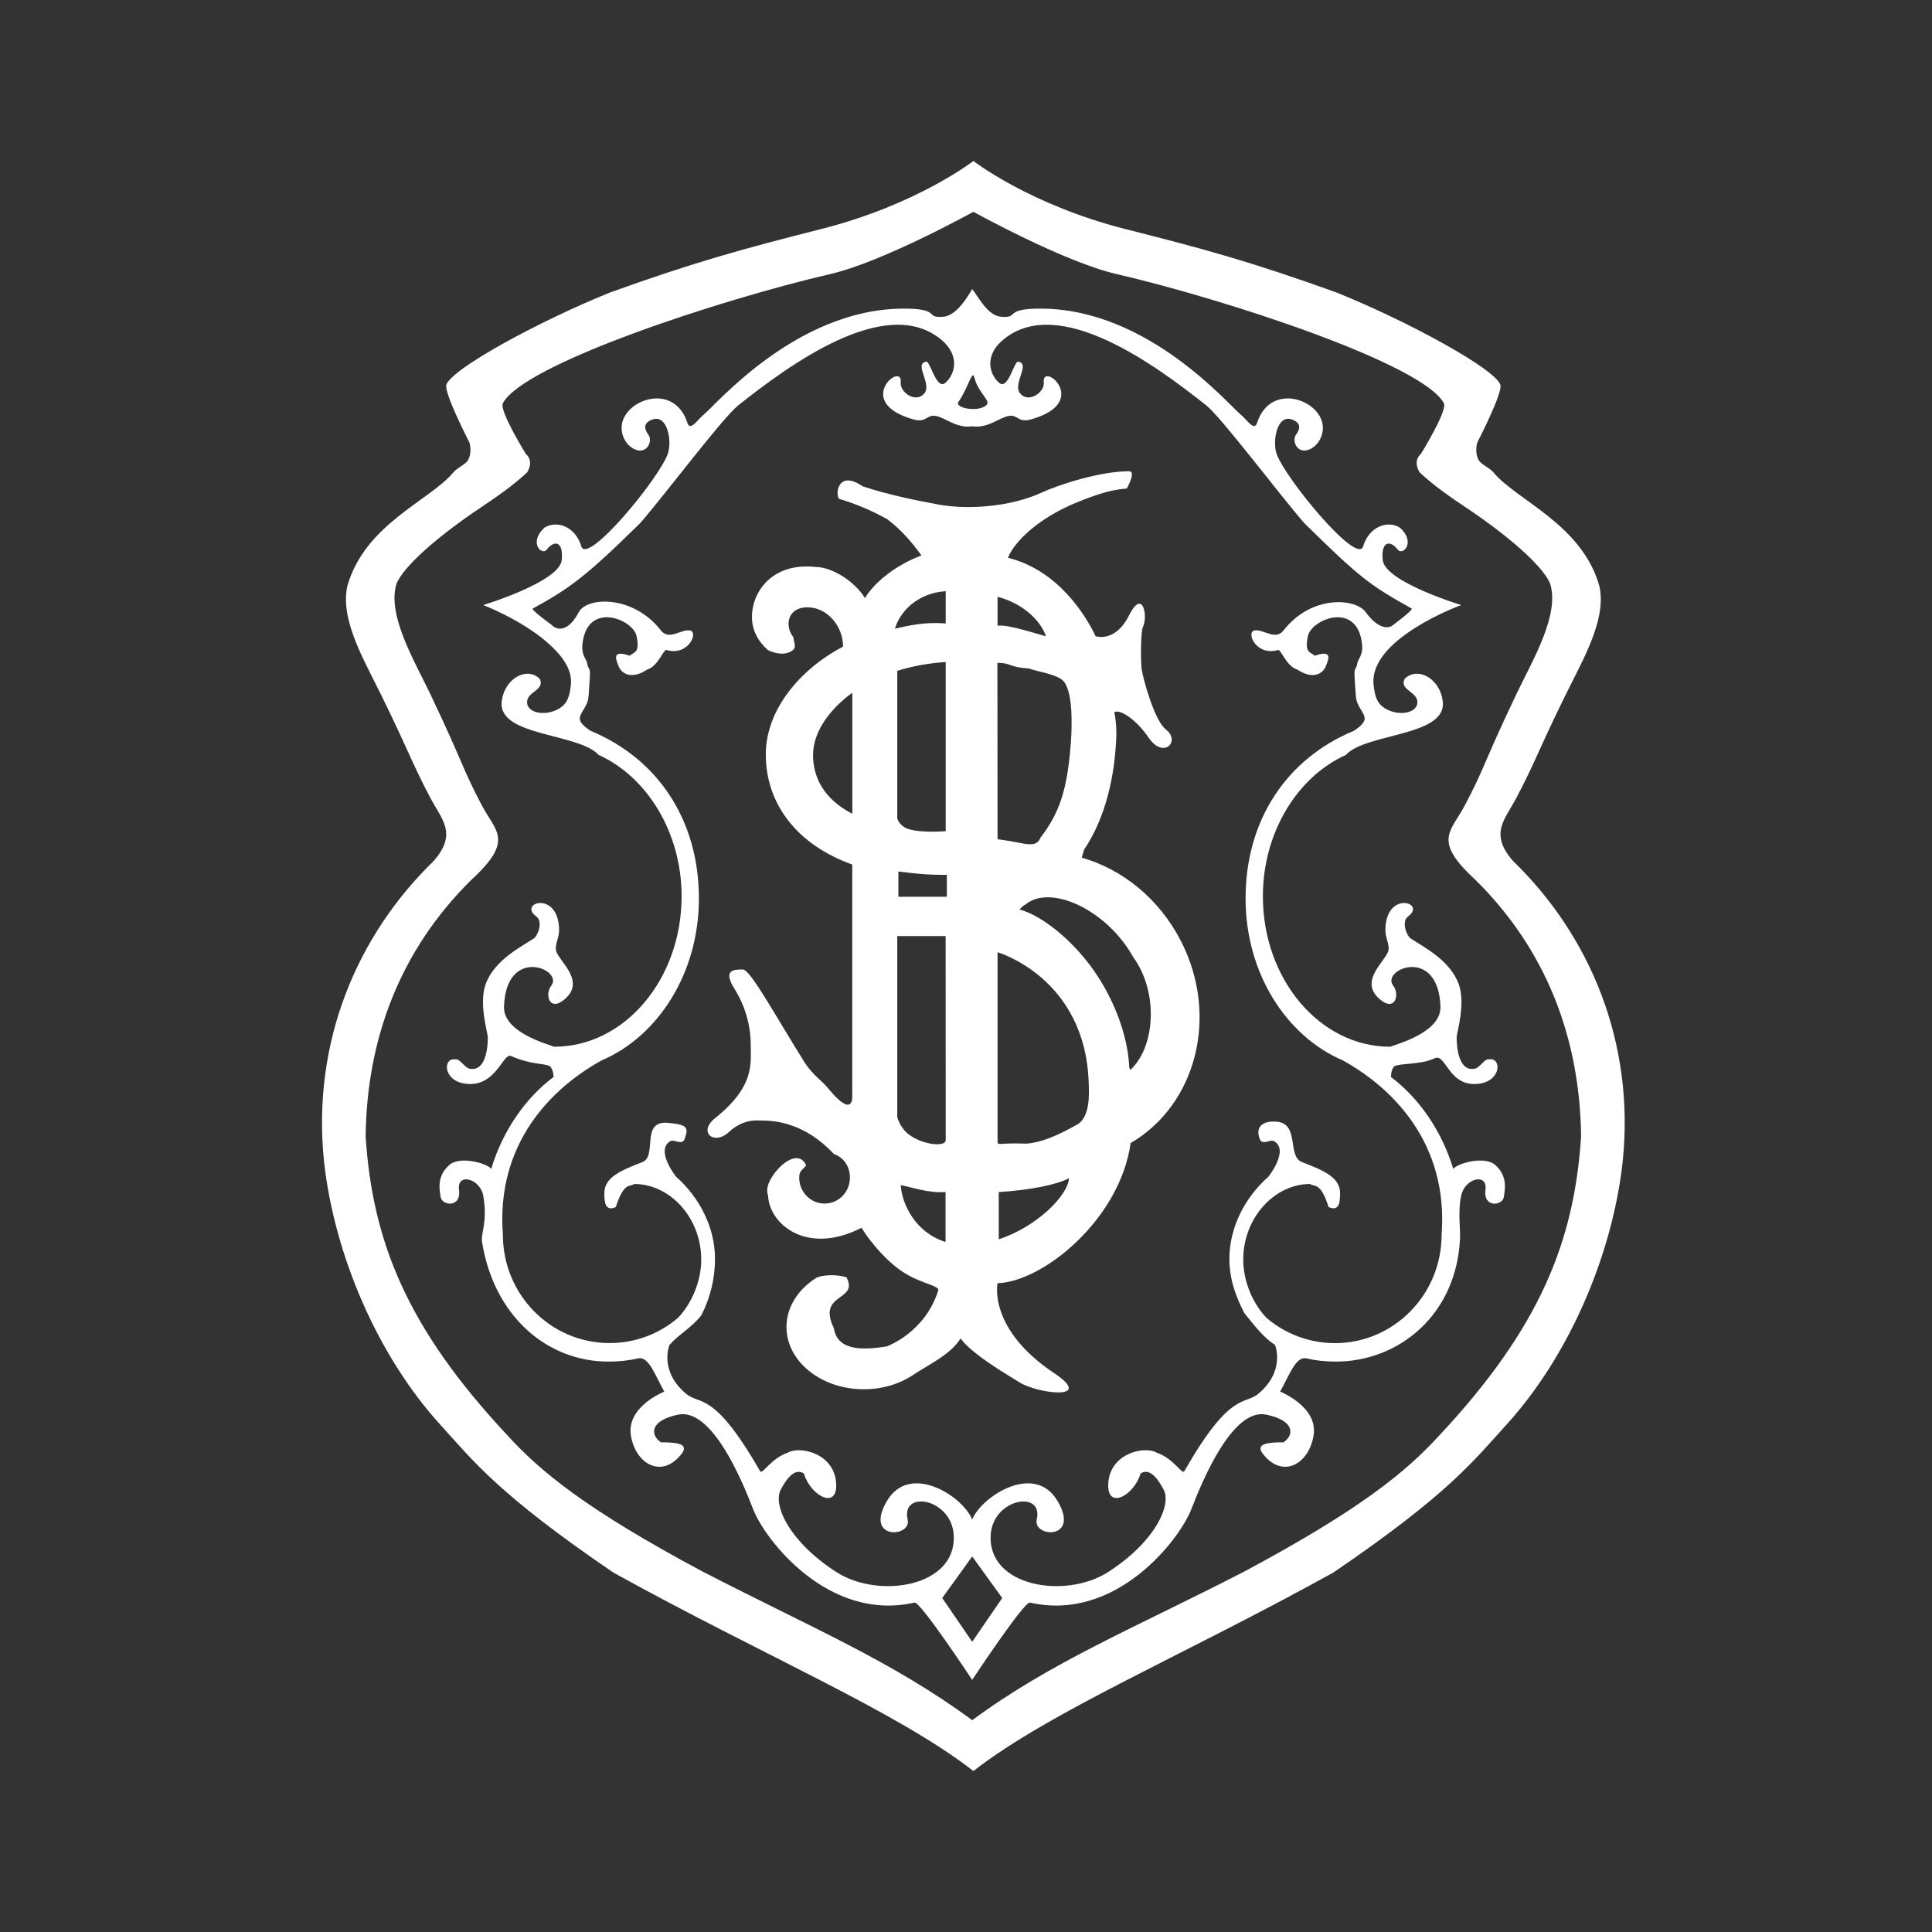 <svg width="24" height="24" viewBox="0 0 24 24" fill="none" xmlns="http://www.w3.org/2000/svg">
    <rect x="0" y="0" width="24" height="24" fill="#333333" stroke="none"/>
    <path d="M0 0H24V24H0V0Z" />
    <path d="M20.157 14.436C20.028 15.596 19.488 16.849 18.71 17.702C18.304 18.148 17.994 18.561 16.561 19.536C14.699 20.567 13.051 21.255 12.092 22C11.132 21.255 9.484 20.567 7.621 19.536C6.189 18.561 5.879 18.148 5.473 17.702C4.695 16.849 4.155 15.596 4.026 14.436C3.869 12.939 4.441 11.613 5.387 10.696C5.687 10.352 5.487 10.181 5.344 9.908C5.087 9.421 5.029 9.207 4.599 8.362C4.369 7.91 4.253 7.578 4.313 7.287C4.527 6.513 5.344 6.216 5.631 5.869C5.681 5.807 5.785 5.772 5.817 5.711C5.869 5.609 5.831 5.496 5.831 5.496C5.83 5.494 5.512 4.878 5.545 4.779C5.611 4.581 6.691 3.991 7.579 3.633C8.653 3.247 9.237 3.09 10.201 2.845C11.389 2.545 12.092 2 12.092 2C12.092 2 12.794 2.545 13.982 2.846C14.946 3.09 15.53 3.247 16.604 3.634C17.492 3.992 18.572 4.582 18.638 4.78C18.671 4.878 18.353 5.494 18.352 5.496C18.352 5.496 18.314 5.609 18.366 5.711C18.397 5.772 18.502 5.807 18.553 5.869C18.839 6.216 19.656 6.513 19.87 7.287C19.93 7.578 19.814 7.91 19.584 8.362C19.154 9.207 19.096 9.421 18.839 9.908C18.696 10.181 18.495 10.352 18.796 10.696C19.742 11.613 20.314 12.939 20.157 14.436ZM19.641 14.12C19.627 12.902 19.212 11.8 18.324 10.926C17.793 10.438 18.023 10.333 18.194 10.009C18.452 9.522 18.408 9.524 18.839 8.619C19.034 8.21 19.383 7.631 19.254 7.244C19.097 6.9 18.313 6.373 18.266 6.342C18.004 6.167 17.822 6.041 17.636 5.869C17.544 5.718 17.65 5.64 17.65 5.64C17.65 5.64 17.985 5.1 17.936 5.009C17.678 4.522 15.229 3.719 13.868 3.404C13.214 3.253 12.092 2.631 12.092 2.631C12.092 2.631 10.969 3.253 10.316 3.404C8.954 3.719 6.504 4.522 6.247 5.009C6.198 5.1 6.533 5.64 6.533 5.64C6.533 5.64 6.639 5.718 6.548 5.869C6.361 6.041 6.178 6.167 5.917 6.342C5.87 6.373 5.086 6.9 4.928 7.244C4.8 7.631 5.149 8.21 5.344 8.619C5.775 9.524 5.731 9.522 5.988 10.009C6.16 10.333 6.389 10.438 5.859 10.926C4.971 11.8 4.556 12.902 4.542 14.12C4.628 15.41 5.043 16.484 6.304 17.831C6.71 18.277 7.278 18.748 8.725 19.521C10.086 20.223 11.089 20.639 12.077 21.369C13.066 20.639 14.097 20.223 15.459 19.521C16.905 18.748 17.473 18.277 17.88 17.831C19.14 16.484 19.555 15.41 19.641 14.12Z" fill="white" />
    <path d="M18.581 14.478C18.453 14.35 18.097 14.452 18.053 14.521C17.91 14.046 17.626 13.64 17.279 13.379C17.279 13.379 17.277 13.29 17.32 13.246C17.402 13.203 17.636 13.232 17.823 13.146C17.965 13.08 17.994 13.518 18.381 13.461C18.655 13.42 18.653 13.132 18.495 13.16C18.447 13.145 18.382 13.263 18.324 13.275C18.122 13.318 18.095 13.017 18.095 12.889C18.095 12.831 18.209 12.471 18.122 12.229C18.015 11.925 17.673 11.758 17.521 11.656C17.478 11.628 17.403 11.45 17.492 11.384C17.707 11.226 17.292 11.083 17.221 11.441C17.181 11.638 17.261 11.691 17.249 11.8C17.235 11.928 16.845 12.192 17.163 12.431C17.335 12.559 17.388 12.348 17.307 12.244C17.149 12.043 17.865 11.742 17.894 12.502C17.905 12.817 17.385 12.96 17.27 13.003C16.396 13.003 15.688 12.166 15.688 11.134C15.688 10.335 16.122 9.646 16.719 9.378C16.963 9.106 17.965 9.15 17.923 8.72C17.893 8.426 17.607 8.275 17.449 8.433C17.378 8.576 17.621 8.591 17.607 8.734C17.594 8.866 17.356 8.902 17.192 8.791C17.108 8.735 17.077 8.649 17.063 8.504C17.005 7.932 18.152 7.516 18.152 7.516C18.152 7.516 17.206 7.23 17.177 6.958C17.153 6.729 17.263 6.7 17.364 6.828C17.423 6.905 17.593 6.742 17.392 6.556C17.235 6.456 17.005 6.545 16.934 6.786C16.863 7.029 15.974 5.954 15.859 5.64C15.804 5.487 15.861 5.148 16.045 5.21C16.174 5.253 16.146 5.338 16.102 5.396C16.051 5.465 16.096 5.586 16.189 5.596C16.282 5.607 16.425 5.504 16.433 5.324C16.447 4.98 15.788 4.722 15.616 5.253C15.58 5.363 15.486 5.21 15.415 5.152C15.257 5.025 14.269 3.849 12.951 3.834C12.448 3.829 12.678 3.955 12.435 3.935C12.264 3.92 12.149 3.677 12.077 3.591C12.034 3.662 11.891 3.92 11.719 3.935C11.476 3.955 11.707 3.829 11.204 3.834C9.885 3.849 8.898 5.025 8.74 5.152C8.668 5.21 8.574 5.363 8.539 5.253C8.367 4.722 7.708 4.98 7.722 5.324C7.73 5.504 7.873 5.607 7.966 5.596C8.058 5.586 8.104 5.465 8.052 5.396C8.008 5.338 7.98 5.253 8.109 5.21C8.294 5.148 8.351 5.487 8.295 5.64C8.18 5.954 7.292 7.029 7.221 6.786C7.15 6.545 6.92 6.456 6.762 6.556C6.562 6.742 6.732 6.905 6.791 6.828C6.891 6.7 7.001 6.729 6.978 6.958C6.948 7.23 6.003 7.516 6.003 7.516C6.003 7.516 6.468 7.695 6.791 7.974C6.966 8.126 7.112 8.304 7.092 8.505C7.078 8.649 7.046 8.735 6.963 8.791C6.798 8.902 6.561 8.866 6.548 8.734C6.533 8.591 6.776 8.577 6.705 8.433C6.548 8.275 6.262 8.427 6.232 8.72C6.19 9.15 7.192 9.106 7.436 9.378C8.032 9.646 8.467 10.335 8.467 11.134C8.467 12.166 7.758 13.003 6.884 13.003C6.77 12.96 6.249 12.817 6.261 12.502C6.289 11.742 7.005 12.043 6.848 12.244C6.767 12.348 6.82 12.559 6.992 12.431C7.309 12.192 6.92 11.928 6.906 11.8C6.894 11.691 6.974 11.639 6.934 11.441C6.863 11.083 6.447 11.226 6.662 11.384C6.752 11.451 6.676 11.628 6.634 11.656C6.481 11.758 6.139 11.925 6.032 12.229C5.946 12.471 6.06 12.831 6.06 12.889C6.06 13.017 6.032 13.319 5.831 13.275C5.773 13.263 5.708 13.145 5.659 13.161C5.502 13.132 5.499 13.421 5.774 13.461C6.16 13.518 6.247 13.075 6.347 13.118C6.618 13.234 6.752 13.203 6.833 13.246C6.877 13.29 6.876 13.379 6.876 13.379C6.528 13.64 6.244 14.047 6.102 14.521C6.058 14.452 5.702 14.35 5.574 14.479C5.416 14.622 5.465 14.801 5.473 14.866C5.487 14.98 5.733 15.008 5.702 14.779C5.674 14.565 5.96 14.637 6.003 14.851C6.06 15.181 5.972 15.313 5.988 15.425C6.132 16.341 6.788 16.914 7.558 16.914C7.686 16.914 7.807 16.902 7.924 16.875C8.06 16.842 8.138 17.086 8.252 17.287C8.252 17.287 7.78 17.473 7.837 17.831C7.894 18.189 8.224 18.375 8.467 18.06C8.567 17.931 8.396 17.917 8.21 17.917C8.068 17.817 8.082 17.644 8.424 17.573C8.84 17.487 9.212 18.375 9.356 18.748C9.498 19.12 10.287 20.152 11.361 19.908C11.432 19.892 12.077 20.868 12.077 20.868C12.077 20.868 12.722 19.892 12.794 19.908C13.868 20.152 14.656 19.12 14.799 18.748C14.943 18.375 15.315 17.487 15.73 17.573C16.073 17.644 16.087 17.817 15.945 17.917C15.759 17.917 15.588 17.931 15.688 18.06C15.931 18.375 16.261 18.189 16.318 17.831C16.375 17.473 15.902 17.287 15.902 17.287C16.017 17.086 16.095 16.842 16.231 16.875C16.348 16.902 16.469 16.914 16.597 16.914C17.367 16.914 18.095 16.341 18.137 15.381C18.143 15.269 18.108 15.044 18.152 14.851C18.195 14.637 18.482 14.565 18.453 14.779C18.422 15.009 18.667 14.98 18.682 14.866C18.689 14.801 18.739 14.622 18.581 14.478ZM11.905 4.995C12.034 4.808 12.077 4.579 12.105 4.693C12.155 4.89 12.321 4.98 12.249 5.037C12.139 5.126 11.857 5.064 11.905 4.995ZM12.077 20.395L11.705 19.851L12.077 19.335L12.45 19.851L12.077 20.395ZM17.908 15.338C17.908 16.082 17.314 16.685 16.583 16.685C16.271 16.685 15.969 16.573 15.732 16.37C15.568 16.199 15.444 15.925 15.444 15.646C15.444 15.128 15.832 14.708 16.274 14.708C16.332 14.748 16.404 14.679 16.504 14.994C16.633 15.051 16.647 14.946 16.647 14.822C16.647 14.622 16.432 14.536 16.174 14.436C15.985 14.362 16.148 13.957 15.859 13.934C15.673 13.92 15.601 14.006 15.644 14.134C15.673 14.246 15.775 14.143 15.83 14.178C16.017 14.292 15.756 14.618 15.756 14.618C15.459 14.881 15.272 15.252 15.272 15.639C15.272 15.885 15.348 16.101 15.458 16.312C15.586 16.472 15.702 16.62 15.839 16.708C15.839 16.708 15.973 17.029 15.63 17.315C15.458 17.458 15.286 17.272 14.713 18.274C14.684 18.327 14.586 18.12 14.37 18.046C14.226 17.959 13.796 18.046 13.768 18.418C13.741 18.762 14.083 18.59 14.169 18.304C14.279 18.232 14.38 18.362 14.455 18.504C14.559 18.699 14.341 19.163 13.754 19.536C13.223 19.865 12.278 19.708 12.306 19.077C12.328 18.611 12.966 18.504 12.879 18.876C12.828 19.102 13.424 19.134 13.138 18.647C12.851 18.16 12.192 18.591 12.077 18.876C11.963 18.59 11.304 18.16 11.017 18.647C10.73 19.134 11.327 19.102 11.275 18.876C11.189 18.504 11.827 18.611 11.848 19.077C11.877 19.708 10.931 19.865 10.401 19.536C9.814 19.163 9.595 18.699 9.699 18.504C9.775 18.362 9.875 18.232 9.986 18.304C10.072 18.59 10.414 18.762 10.386 18.418C10.358 18.046 9.928 17.96 9.785 18.046C9.569 18.12 9.471 18.327 9.441 18.274C8.868 17.272 8.696 17.458 8.524 17.315C8.182 17.029 8.316 16.708 8.316 16.708C8.438 16.57 8.583 16.5 8.711 16.341C8.823 16.124 8.882 15.883 8.882 15.639C8.882 15.252 8.695 14.881 8.399 14.618C8.399 14.618 8.138 14.292 8.324 14.178C8.38 14.143 8.481 14.246 8.51 14.134C8.553 14.006 8.536 13.969 8.295 13.948C7.952 13.92 8.17 14.362 7.98 14.436C7.722 14.536 7.507 14.622 7.507 14.822C7.507 14.946 7.522 15.051 7.65 14.994C7.751 14.679 7.823 14.748 7.88 14.708C8.323 14.708 8.711 15.128 8.711 15.646C8.711 15.925 8.587 16.198 8.423 16.37C8.186 16.573 7.884 16.685 7.572 16.684C6.84 16.684 6.247 16.082 6.247 15.338C6.16 14.206 6.848 13.518 7.475 13.172C8.18 12.87 8.682 12.084 8.682 11.162C8.682 10.18 8.166 9.422 7.335 9.078C7.112 8.928 7.222 8.895 7.292 8.734C7.316 8.678 7.314 8.596 7.321 8.504C7.342 8.237 7.316 8.364 7.292 8.232C7.284 8.188 7.221 8.14 7.235 8.003C7.292 7.459 7.866 7.692 7.908 7.903C7.952 8.118 7.875 8.096 7.822 8.146C7.579 8.06 7.664 8.216 7.679 8.261C7.722 8.39 7.866 8.435 8.038 8.318C8.18 8.275 8.239 8.063 8.281 8.075C8.556 8.154 8.682 7.846 8.568 7.831C8.453 7.817 8.31 7.96 8.21 7.831C7.865 7.389 7.294 7.413 7.192 7.602C7.005 7.946 6.848 7.759 6.848 7.759C6.848 7.759 6.591 7.574 6.619 7.559C7.063 7.316 7.264 7.176 7.952 6.499C8.252 6.155 8.976 5.191 9.169 5.037C9.8 4.536 10.988 3.662 11.677 4.207C11.95 4.424 11.848 4.665 11.748 4.751C11.633 4.865 11.554 4.471 11.504 4.493C11.346 4.522 11.59 4.779 11.476 4.894C11.369 5.009 11.176 4.87 11.189 4.751C11.218 4.479 10.588 4.995 11.346 5.21C11.508 5.255 11.504 5.152 11.619 5.166C11.734 5.181 11.876 5.324 12.077 5.296C12.278 5.324 12.421 5.181 12.536 5.166C12.65 5.152 12.646 5.255 12.808 5.21C13.567 4.995 12.937 4.479 12.966 4.751C12.979 4.87 12.786 5.009 12.679 4.894C12.565 4.779 12.808 4.522 12.65 4.493C12.6 4.471 12.522 4.865 12.407 4.751C12.306 4.665 12.204 4.424 12.478 4.207C13.166 3.662 14.355 4.536 14.986 5.037C15.178 5.191 15.902 6.155 16.203 6.499C16.89 7.176 17.02 7.272 17.536 7.559C17.563 7.574 17.292 7.774 17.292 7.774C17.292 7.774 17.163 7.874 16.963 7.602C16.835 7.429 16.289 7.389 15.945 7.831C15.845 7.96 15.702 7.817 15.587 7.831C15.473 7.846 15.599 8.154 15.874 8.075C15.916 8.063 15.974 8.275 16.117 8.318C16.289 8.435 16.433 8.39 16.476 8.261C16.491 8.216 16.576 8.06 16.332 8.146C16.28 8.096 16.203 8.118 16.247 7.903C16.288 7.692 16.863 7.459 16.92 8.003C16.934 8.14 16.87 8.188 16.863 8.232C16.839 8.364 16.813 8.237 16.833 8.504C16.841 8.596 16.838 8.678 16.863 8.734C16.932 8.895 17.043 8.928 16.819 9.078C15.989 9.422 15.473 10.18 15.473 11.162C15.473 12.084 15.975 12.87 16.68 13.172C17.306 13.518 17.994 14.207 17.908 15.338Z" fill="white" />
    <path d="M14.672 11.694C14.402 11.165 13.944 10.798 13.438 10.654L13.467 10.554C13.739 10.152 13.854 9.621 13.868 9.12C13.868 9.025 13.86 8.934 13.843 8.848C13.9 8.805 14.103 8.921 14.269 9.164C14.455 9.436 14.67 9.207 14.484 9.063C14.339 8.952 14.197 8.419 14.183 8.318C14.169 8.218 14.169 7.846 14.198 7.788C14.262 7.66 14.198 7.301 14.025 7.645C13.854 7.989 13.61 7.903 13.61 7.903C13.481 7.631 13.135 7.08 12.521 6.929C12.607 6.714 12.921 6.426 13.379 6.24C13.616 6.145 13.803 6.081 13.997 6.069C14.068 5.94 14.083 5.854 14.025 5.854C13.667 5.854 13.157 6.019 12.94 6.119C12.759 6.203 12.518 6.266 12.25 6.289C12.035 6.308 11.832 6.299 11.66 6.268C11.363 6.214 11.017 6.141 10.716 6.041C10.401 5.826 10.372 6.155 10.426 6.198C10.615 6.253 10.821 6.338 11.021 6.449C11.208 6.59 11.338 6.752 11.447 6.9C11.149 7.009 10.867 7.224 10.745 7.43C10.622 7.228 10.342 7.043 10.129 7.043C9.605 6.986 9.341 7.338 9.341 7.666C9.341 7.826 9.417 7.97 9.54 8.076C9.54 8.076 9.727 8.175 9.851 8.075C9.898 8.036 9.857 7.969 9.857 7.918C9.742 7.774 9.783 7.544 10.029 7.544C10.273 7.544 10.473 7.774 10.473 8.032C9.942 8.311 9.513 8.814 9.513 9.372C9.513 9.96 9.871 10.482 10.587 10.74V13.605C10.587 13.605 10.616 13.92 10.286 13.518C10.202 13.416 10.107 13.365 9.999 13.204C9.613 12.588 9.322 12.043 9.226 12.043C9.097 12.043 8.983 12.057 9.126 12.287C9.257 12.497 9.327 12.741 9.326 12.989C9.326 13.218 9.374 13.498 8.882 13.891C8.667 14.063 8.868 14.235 9.054 14.063C9.241 13.891 9.413 13.92 9.47 13.92C9.628 13.92 9.999 13.949 10.358 14.335C10.481 14.379 10.558 14.489 10.558 14.629C10.558 14.807 10.418 14.951 10.243 14.951C10.069 14.951 9.928 14.807 9.928 14.629C9.928 14.546 9.964 14.536 10.014 14.479C10.014 14.479 9.957 14.293 9.742 14.45C9.664 14.507 9.484 14.708 9.541 14.851C9.556 15.209 10.025 15.6 10.702 15.252C10.813 15.432 11.02 15.678 11.232 15.811C11.451 15.949 11.674 15.971 11.655 16.031C11.49 16.556 11.017 16.725 11.017 16.725C10.689 16.779 10.401 16.771 10.358 16.498C10.144 16.054 10.673 16.169 10.516 15.868C10.386 15.825 10.215 15.839 10.145 15.871C9.918 16.012 9.77 16.235 9.77 16.484C9.77 16.911 10.2 17.258 10.73 17.258C10.962 17.258 11.174 17.192 11.34 17.082C11.554 16.94 11.805 16.828 11.933 16.627C12.077 16.828 12.54 17.093 12.664 17.172C12.893 17.315 13.61 17.401 13.094 17.057C12.268 16.506 12.392 15.94 12.392 15.94C12.951 15.926 13.911 15.152 14.045 14.2C14.862 13.722 15.146 12.622 14.672 11.694ZM10.588 10.109C10.229 9.923 10.1 9.652 10.1 9.378C10.1 9.095 10.303 8.812 10.588 8.605V10.109ZM11.748 7.344V7.745C11.404 7.716 11.132 7.817 11.118 7.807C11.183 7.588 11.406 7.366 11.748 7.344ZM11.748 8.224V10.325C11.748 10.325 11.433 10.352 11.275 10.295C11.168 10.256 11.146 10.166 11.146 10.166V8.333C11.342 8.273 11.543 8.237 11.748 8.224ZM11.746 15.428C11.375 15.313 11.204 14.962 11.189 14.722C11.341 14.751 11.533 14.823 11.746 14.808V15.428ZM11.748 14.163C11.748 14.251 11.464 14.225 11.289 14.092C11.179 14.009 11.146 13.877 11.146 13.877V11.628H11.747L11.748 14.163ZM11.762 11.14H11.16V10.826C11.389 10.854 11.504 10.868 11.762 10.868V11.14ZM12.392 7.414C12.688 7.489 12.923 7.696 12.993 7.903C12.966 7.903 12.507 7.745 12.392 7.774V7.414ZM12.39 8.234C12.562 8.234 12.536 8.29 12.779 8.304C12.893 8.346 13.157 8.378 13.223 8.476C13.305 8.596 13.319 8.844 13.309 9.12C13.27 9.827 13.152 10.109 12.922 10.41C12.885 10.516 12.767 10.491 12.65 10.467C12.565 10.451 12.479 10.436 12.392 10.425L12.39 8.234ZM12.407 15.395V14.808C12.801 14.785 13.135 14.714 13.28 14.636C13.266 14.851 12.879 15.241 12.407 15.395ZM13.367 13.977C13.137 14.107 12.936 14.192 12.75 14.207C12.407 14.192 12.392 14.239 12.392 14.178V11.829C12.392 11.829 13.481 12.144 13.524 13.447C13.528 13.56 13.552 13.891 13.367 13.977ZM14.04 13.292L14.028 13.26C14.015 12.964 13.915 12.616 13.727 12.278C13.432 11.744 12.951 11.37 12.664 11.298C12.701 11.262 12.699 11.258 12.745 11.232C13.051 10.983 13.75 11.3 14.078 11.891C14.398 12.33 14.348 13.014 14.04 13.292Z" fill="white" />
</svg>